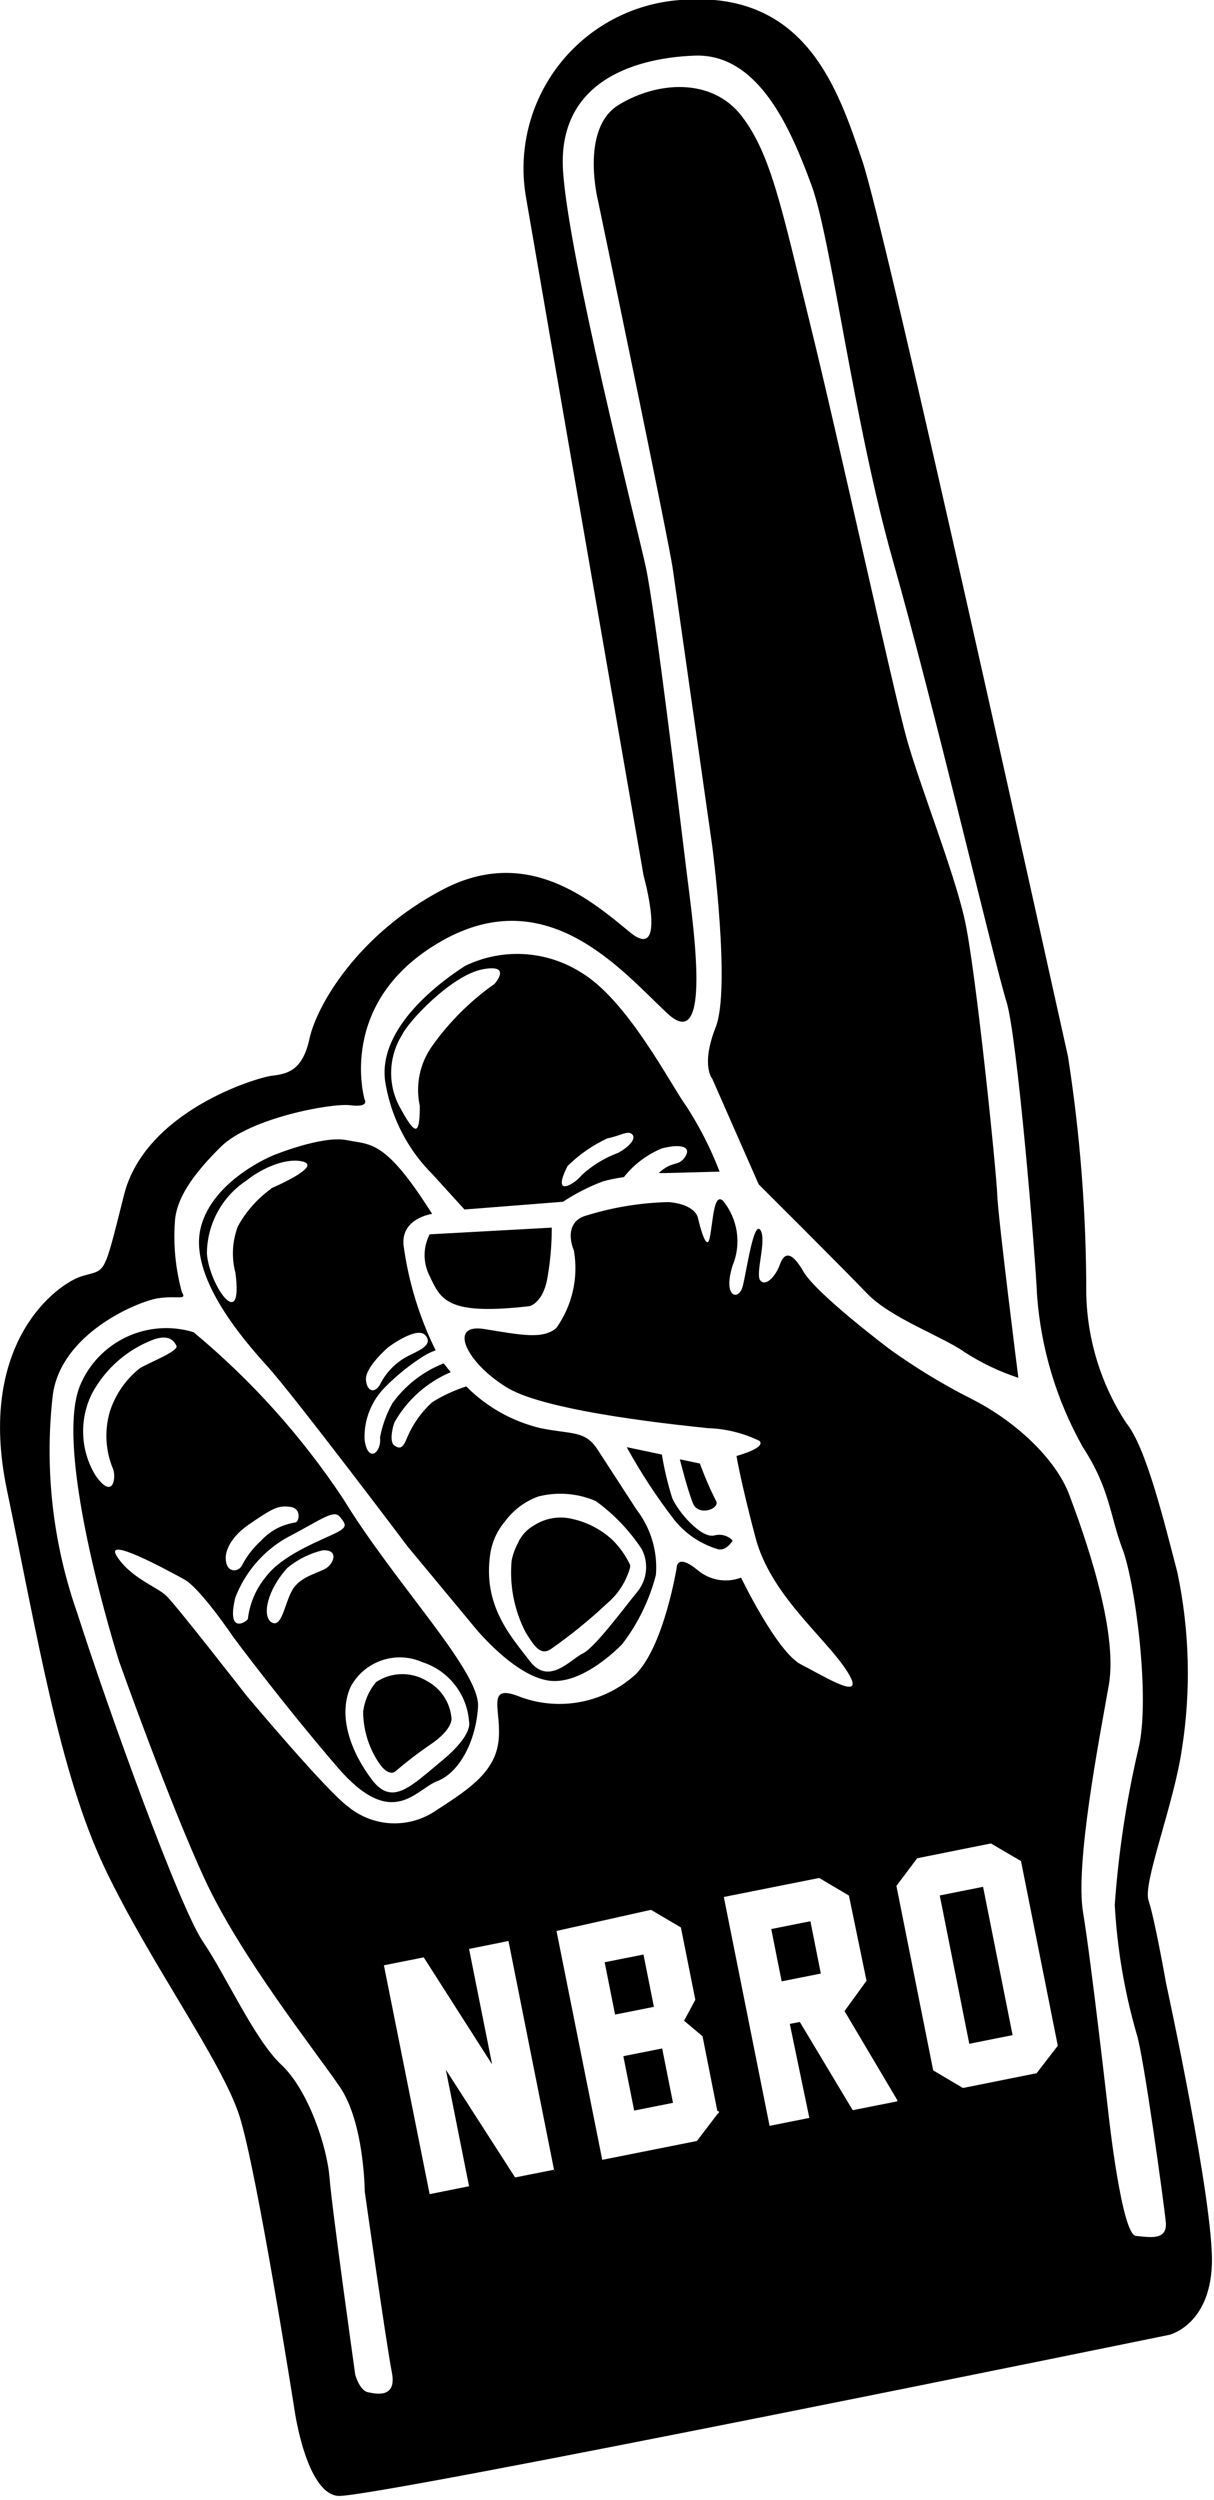 <?xml version="1.0" encoding="UTF-8"?>
<svg width="69px" height="142px" viewBox="0 0 69 142" version="1.1" xmlns="http://www.w3.org/2000/svg" xmlns:xlink="http://www.w3.org/1999/xlink">
    <!-- Generator: Sketch 42 (36781) - http://www.bohemiancoding.com/sketch -->
    <title>sticker_foamfinger_black</title>
    <desc>Created with Sketch.</desc>
    <defs></defs>
    <g id="Page-1" stroke="none" stroke-width="1" fill="none" fill-rule="evenodd">
        <g id="stickers-white" transform="translate(-385, -600)" fill-rule="nonzero" fill="#000000">
            <g id="sticker_foamfinger_black" transform="translate(385, 599)">
                <path d="M40.68,86.22 C40.34,85.541 40.039,84.843 39.78,84.13 L38.64,83.89 C38.64,83.89 39.06,85.58 39.38,86.38 C39.7,87.18 41,86.68 40.68,86.22 Z" id="Shape"></path>
                <path d="M40.82,89 C41.32,89.1 41.64,88.5 41.64,88.5 C41.366,88.217 40.958,88.109 40.58,88.22 C39.84,88.38 38.52,86.86 38.2,86.07 C37.949,85.268 37.755,84.449 37.62,83.62 L35.62,83.2 C36.419,84.651 37.328,86.039 38.34,87.35 C38.98,88.139 39.845,88.715 40.82,89 Z" id="Shape"></path>
                <rect id="Rectangle-path" transform="translate(55.483, 112.63) rotate(-11.26) translate(-55.483, -112.63) " x="54.228" y="108.335" width="2.51" height="8.59"></rect>
                <path d="M66.28,113.67 C66.28,113.67 65.62,109.94 65.28,108.95 C64.94,107.96 66.72,103.51 67.18,100.32 C67.7,96.998 67.611,93.61 66.92,90.32 C66.18,87.49 65.14,83.18 64,81.81 C62.574,79.623 61.791,77.08 61.74,74.47 C61.743,69.96 61.395,65.456 60.7,61 C60,57.92 50.36,14.07 49,10.1 C47.64,6.13 45.84,0.41 38.66,1 C35.952,1.194 33.453,2.526 31.783,4.667 C30.113,6.808 29.429,9.556 29.9,12.23 C30.58,16.23 36.58,50.74 36.58,50.74 C36.58,50.74 37.98,55.74 35.8,53.95 C33.62,52.16 30,49 25.18,51.52 C20.36,54.04 18,58.1 17.59,60 C17.18,61.9 16.25,62 15.41,62.11 C14.57,62.22 8.25,64.11 7.05,68.87 C5.85,73.63 6.05,73.06 4.65,73.49 C3.25,73.92 -1.35,77.26 0.39,85.61 C2.13,93.96 3.39,101.7 5.93,107.06 C8.47,112.42 12.61,118.06 13.61,121.19 C14.61,124.32 16.75,137.95 16.75,137.95 C16.75,137.95 17.41,142.61 19.21,142.77 C21.01,142.93 66.46,133.62 66.46,133.62 C66.46,133.62 68.76,133.08 68.88,129.62 C69,126.16 66.28,113.67 66.28,113.67 Z M31.5,124.24 L29.33,124.67 C29.312,124.683 29.288,124.683 29.27,124.67 L25.34,118.56 L26.66,125.18 L26.66,125.18 L24.42,125.63 L24.42,125.63 L21.82,112.63 L21.82,112.63 L24.03,112.19 C24.049,112.179 24.071,112.179 24.09,112.19 L27.97,118.26 L26.66,111.7 L26.66,111.7 L28.9,111.25 L28.9,111.25 L31.49,124.25 L31.49,124.25 C31.503,124.261 31.51,124.278 31.51,124.295 C31.51,124.312 31.503,124.329 31.49,124.34 L31.5,124.24 Z M40.8,121.05 L39.61,122.61 L39.61,122.61 L34.23,123.68 L34.23,123.68 L34.23,123.68 L31.63,110.68 L31.63,110.68 L37,109.48 L37,109.48 L38.7,110.48 L39.52,114.59 L38.88,115.78 L39.93,116.66 L39.93,116.66 L40.77,120.9 C40.797,120.895 40.824,120.904 40.842,120.925 C40.86,120.945 40.866,120.974 40.857,121 C40.849,121.025 40.827,121.045 40.8,121.05 L40.8,121.05 Z M50.94,120.37 L48.52,120.85 C48.501,120.861 48.479,120.861 48.46,120.85 L45.46,115.85 L44.89,115.96 L46,121.3 L46,121.3 L43.74,121.75 L43.74,121.75 L41.14,108.75 L41.14,108.75 L46.56,107.67 L46.56,107.67 L48.25,108.67 L49.25,113.51 L48,115.23 L51,120.29 C51.009,120.305 51.009,120.325 51,120.34 C50.99,120.358 50.971,120.369 50.95,120.37 L50.94,120.37 Z M60.12,117.2 L58.92,118.76 L58.92,118.76 L54.73,119.6 L54.73,119.6 L53.04,118.6 L50.95,108.12 L52.13,106.55 L52.13,106.55 L56.32,105.71 L56.32,105.71 L58.03,106.71 L60.12,117.19 C60.124,117.193 60.127,117.196 60.13,117.2 L60.12,117.2 Z M64.56,128 C63.76,127.94 63.02,121.22 63.02,121.22 C63.02,121.22 62.02,112.39 61.56,109.64 C61.1,106.89 62.46,99.89 63.02,96.72 C63.58,93.55 61.56,88 60.78,85.92 C60,83.84 57.68,81.69 55.18,80.44 C53.57,79.623 52.026,78.684 50.56,77.63 C50.56,77.63 46.4,74.5 45.66,73.22 C44.92,71.94 44.54,72.22 44.32,72.84 C44.1,73.46 43.54,74.1 43.22,73.74 C42.9,73.38 43.6,71.45 43.22,70.87 C42.84,70.29 42.44,73.16 42.22,74.04 C42,74.92 41.06,74.72 41.64,72.88 C42.151,71.641 41.935,70.222 41.08,69.19 C40.56,68.77 40.54,70.31 40.34,71.3 C40.14,72.29 39.66,70.14 39.66,70.14 C39.66,70.14 39.5,69.4 38,69.28 C36.419,69.315 34.85,69.571 33.34,70.04 C32.48,70.26 32.22,71.04 32.62,72.04 C32.886,73.578 32.526,75.159 31.62,76.43 C30.86,77.09 29.62,76.83 27.52,76.49 C25.42,76.15 26.52,78.44 28.86,79.84 C31.2,81.24 39.14,82 40.24,82.12 C41.253,82.153 42.248,82.399 43.16,82.84 C43.58,83.24 41.86,83.7 41.86,83.7 C41.86,83.7 42.08,85.08 42.94,88.34 C43.8,91.6 46.88,93.98 48.12,95.89 C49.36,97.8 46.92,96.25 45.54,95.55 C44.16,94.85 42.12,90.61 42.12,90.61 C41.285,90.927 40.343,90.766 39.66,90.19 C38.44,89.19 38.46,90.05 38.46,90.05 C38.46,90.05 37.74,94.51 36.12,96.11 C34.349,97.723 31.828,98.217 29.58,97.39 C27.5,96.55 28.58,98.21 28.32,100 C28.06,101.79 26.42,102.77 24.64,103.93 C23.13,104.881 21.181,104.76 19.8,103.63 C18.57,102.75 14,97.3 14,97.3 C14,97.3 10,92.16 9.45,91.64 C8.9,91.12 7.45,90.64 6.65,89.41 C5.85,88.18 9.55,90.21 10.47,90.71 C11.39,91.21 13.27,94 13.27,94 C13.27,94 16.07,97.77 19.19,101.39 C22.31,105.01 23.63,102.63 24.85,102.17 C26.07,101.71 27.05,99.96 27.17,97.94 C27.29,95.92 22.48,91 19.51,86.14 C17.151,82.585 14.284,79.394 11,76.67 C8.382,75.87 5.585,77.19 4.54,79.72 C3,83.55 6.77,95.37 6.77,95.37 C6.77,95.37 9.61,103.37 11.65,107.77 C13.69,112.17 17.91,117.48 19.31,119.53 C20.71,121.58 20.73,125.47 20.73,125.47 C20.73,125.47 21.97,134.24 22.27,135.74 C22.57,137.24 21.39,136.98 20.91,136.88 C20.43,136.78 20.19,135.88 20.19,135.88 C20.19,135.88 18.87,126.49 18.73,124.7 C18.59,122.91 17.51,119.7 15.99,118.28 C14.47,116.86 12.85,113.22 11.53,111.28 C10.21,109.34 6.19,98.24 4.39,92.62 C2.996,88.652 2.521,84.419 3,80.24 C3.48,76.69 7.9,74.9 9,74.74 C10.1,74.58 10.64,74.88 10.34,74.4 C9.981,73.099 9.846,71.746 9.94,70.4 C10.02,69.08 10.94,67.73 12.56,66.13 C14.18,64.53 18.8,63.64 19.92,63.78 C21.04,63.92 20.72,63.44 20.72,63.44 C20.72,63.44 19.08,57.86 25.12,54.44 C31.16,51.02 35.38,56.19 37.94,58.57 C40.5,60.95 39.4,53.57 39.02,50.48 C38.64,47.39 37.22,35.55 36.7,33.18 C36.18,30.81 32.3,15.56 32,10.68 C31.7,5.8 35.78,4.3 39.48,4.16 C43.18,4.02 45,8.49 46.12,11.51 C47.24,14.53 48.52,25 50.76,32.88 C53,40.76 56.58,55.94 57.2,57.88 C57.82,59.82 58.86,72.47 58.94,74.54 C59.159,77.58 60.047,80.533 61.54,83.19 C63.1,85.58 63.08,87.1 63.8,88.99 C64.52,90.88 65.4,97.52 64.7,100.35 C64.019,103.26 63.571,106.219 63.36,109.2 C63.495,111.679 63.911,114.135 64.6,116.52 C64.98,117.62 66.16,126.17 66.26,127.22 C66.36,128.27 65.36,128.08 64.56,128 Z M6.43,84.45 C6.61,84.93 6.43,86.24 5.43,84.81 C4.566,83.394 4.491,81.634 5.23,80.15 C5.961,78.792 7.142,77.731 8.57,77.15 C9.57,76.73 9.89,77.15 10.03,77.45 C10.17,77.75 8.35,78.45 7.93,78.73 C7.145,79.359 6.561,80.203 6.25,81.16 C5.927,82.244 5.99,83.407 6.43,84.45 L6.43,84.45 Z M18.95,88.14 C18.13,88.54 16.01,89.34 15.09,90.59 C14.541,91.263 14.194,92.078 14.09,92.94 C14.09,93.08 12.85,93.94 13.37,91.76 C13.912,90.332 14.929,89.135 16.25,88.37 C18.35,87.27 18.97,86.72 19.33,87.17 C19.69,87.62 19.77,87.76 18.95,88.14 Z M18.55,90.07 C18.05,90.37 17.21,90.51 16.71,91.17 C16.21,91.83 16.07,93.46 15.47,93.17 C14.87,92.88 15.15,91.36 16.33,90.06 C16.913,89.58 17.596,89.238 18.33,89.06 C19.25,89 19,89.77 18.55,90.07 L18.55,90.07 Z M16.77,87.48 C16.423,87.537 16.086,87.645 15.77,87.8 C15.416,87.982 15.098,88.226 14.83,88.52 C14.39,88.919 14.024,89.393 13.75,89.92 C13.57,90.3 12.83,90.4 12.83,89.48 C12.83,89.48 12.77,88.54 14.15,87.59 C15.53,86.64 15.81,86.51 16.49,86.59 C17.17,86.67 17,87.48 16.77,87.48 Z M19.93,96.81 C20.713,95.353 22.486,94.743 24,95.41 C25.497,95.889 26.551,97.232 26.66,98.8 C26.66,98.8 26.92,99.52 25.14,100.99 C23.36,102.46 22.3,103.62 21.14,102.09 C19.98,100.56 19.17,98.5 19.93,96.81 Z" id="Shape"></path>
                <rect id="Rectangle-path" transform="translate(45.244, 111.835) rotate(-11.26) translate(-45.244, -111.835) " x="44.109" y="110.32" width="2.27" height="3.03"></rect>
                <rect id="Rectangle-path" transform="translate(35.766, 113.724) rotate(-11.27) translate(-35.766, -113.724) " x="34.641" y="112.209" width="2.25" height="3.03"></rect>
                <path d="M54.82,53.19 C54.18,50.38 52.3,45.68 51.54,42.98 C50.78,40.28 47.64,25.86 46.04,19.38 C44.44,12.9 43.84,9.79 42.16,7.6 C40.48,5.41 37.38,5.6 35.16,6.96 C32.94,8.32 34,12.45 34,12.45 C34,12.45 38,31.64 38.24,33.32 C38.48,35 40.48,49.05 40.48,49.05 C40.48,49.05 41.54,57.16 40.68,59.34 C39.82,61.52 40.48,62.27 40.48,62.27 L43.12,68.27 C43.12,68.27 47.94,73.07 49.28,74.47 C50.62,75.87 53.58,76.92 54.82,77.8 C55.773,78.417 56.801,78.908 57.88,79.26 C57.88,79.26 56.72,70.11 56.68,68.86 C56.64,67.61 55.46,56 54.82,53.19 Z" id="Shape"></path>
                <rect id="Rectangle-path" transform="translate(36.84, 119.118) rotate(-11.27) translate(-36.84, -119.118) " x="35.715" y="117.543" width="2.25" height="3.15"></rect>
                <path d="M33,56.22 C31.021,54.98 28.543,54.844 26.44,55.86 C25.38,56.54 21.22,59.37 21.94,62.7 C22.295,64.595 23.215,66.338 24.58,67.7 L26.4,69.7 L29.2,69.48 L32,69.26 C32.714,68.788 33.478,68.399 34.28,68.1 C34.668,67.995 35.062,67.914 35.46,67.86 C36.028,67.141 36.772,66.579 37.62,66.23 C38.7,65.95 39.32,66.13 38.94,66.71 C38.56,67.29 38.24,66.89 37.44,67.63 L37.84,67.63 L40.9,67.55 C40.399,66.243 39.762,64.993 39,63.82 C38.12,62.62 35.66,57.78 33,56.22 Z M28.06,56.92 C26.714,57.874 25.538,59.047 24.58,60.39 C23.863,61.379 23.601,62.626 23.86,63.82 C23.86,65.61 23.58,65.45 22.72,63.88 C22.022,62.585 22.076,61.015 22.86,59.77 C23.2,59.03 25.66,56.4 27.42,56.06 C29.18,55.72 28.08,56.92 28.08,56.92 L28.06,56.92 Z M35.06,66.51 C34.321,66.793 33.642,67.214 33.06,67.75 C32.7,68.23 31.3,69.11 32.26,67.23 C32.917,66.58 33.682,66.049 34.52,65.66 C35.26,65.52 35.7,65.18 35.94,65.44 C36.18,65.7 35.7,66.19 35.08,66.51 L35.06,66.51 Z" id="Shape"></path>
                <path d="M24.42,71.11 C24.036,71.853 24.036,72.737 24.42,73.48 C25.06,74.84 25.42,75.73 30.1,75.19 C30.1,75.19 30.84,75.03 31.1,73.66 C31.276,72.693 31.363,71.713 31.36,70.73 L24.42,71.11 Z" id="Shape"></path>
                <path d="M31.28,94.69 C32.415,93.899 33.491,93.027 34.5,92.08 C35.121,91.556 35.573,90.86 35.8,90.08 C35.82,90.008 35.82,89.932 35.8,89.86 C35.55,89.339 35.212,88.865 34.8,88.46 C34.164,87.875 33.384,87.467 32.54,87.28 C31.795,87.094 31.006,87.224 30.36,87.64 C29.952,87.863 29.629,88.215 29.44,88.64 C29.272,88.954 29.151,89.291 29.08,89.64 C28.951,91.037 29.221,92.441 29.86,93.69 C30.44,94.65 30.76,95 31.28,94.69 Z" id="Shape"></path>
                <path d="M23.16,82.61 C22.9,83.29 22.72,83.31 22.42,83.11 C22.12,82.91 22.3,82.11 22.42,81.79 C23.142,80.512 24.268,79.51 25.62,78.94 C25.48,78.78 25.36,78.62 25.22,78.44 C24.048,78.899 23.034,79.687 22.3,80.71 C21.965,81.312 21.729,81.963 21.6,82.64 C21.7,83.52 20.9,84.15 20.72,82.76 C20.68,81.636 21.116,80.547 21.92,79.76 C22.584,79.091 23.322,78.501 24.12,78 C24.323,77.879 24.537,77.779 24.76,77.7 C23.838,75.831 23.223,73.825 22.94,71.76 C22.76,70.19 24.56,69.95 24.56,69.95 C21.88,65.7 21.08,66.04 19.7,65.76 C18.32,65.48 15.54,66.62 15.54,66.62 C15.54,66.62 12.09,68 11.41,70.73 C10.73,73.46 13.69,76.95 15.19,78.6 C16.69,80.25 23.19,88.87 23.19,88.87 L27,93.46 C27,93.46 29.2,96.17 31.18,96.46 C33.16,96.75 35.38,94.37 35.38,94.37 C36.266,93.205 36.912,91.876 37.28,90.46 C37.388,89.13 36.996,87.807 36.18,86.75 L33.94,83.3 C33.24,82.24 32.48,82.48 30.72,82.12 C29.12,81.739 27.658,80.918 26.5,79.75 C25.819,79.969 25.167,80.271 24.56,80.65 C23.96,81.197 23.483,81.865 23.16,82.61 L23.16,82.61 Z M22.06,77.53 C22.06,77.53 23.7,76.29 24.18,76.85 C24.66,77.41 23.76,77.73 23.18,78.03 C22.523,78.372 21.986,78.906 21.64,79.56 C21.36,80.16 20.86,80.1 20.8,79.38 C20.74,78.66 22.06,77.53 22.06,77.53 Z M15.4,68.53 C14.621,69.089 13.978,69.817 13.52,70.66 C13.199,71.5 13.15,72.42 13.38,73.29 C13.84,76.76 11.9,74.03 11.76,72.21 C11.766,70.539 12.607,68.982 14,68.06 C15,67.26 16.42,66.72 17.28,67 C18.14,67.28 15.87,68.3 15.41,68.5 L15.4,68.53 Z M27.86,89.29 C27.959,88.6 28.25,87.952 28.7,87.42 C29.179,86.769 29.84,86.275 30.6,86 C31.686,85.726 32.832,85.817 33.86,86.26 C34.893,87.006 35.78,87.935 36.48,89 C36.872,89.766 36.786,90.689 36.26,91.37 C35.44,92.37 33.8,94.6 33.12,94.92 C32.44,95.24 31.2,96.77 30.12,95.36 C29.04,93.95 27.44,92.22 27.86,89.29 Z" id="Shape"></path>
                <path d="M22.48,101.61 C23.117,101.063 23.785,100.552 24.48,100.08 C25.8,99.18 25.66,98.57 25.66,98.57 C25.573,97.683 25.047,96.898 24.26,96.48 C23.369,95.941 22.248,95.964 21.38,96.54 C20.974,97.019 20.717,97.607 20.64,98.23 C20.647,99.243 20.946,100.232 21.5,101.08 C22.1,102 22.48,101.61 22.48,101.61 Z" id="Shape"></path>
            </g>
        </g>
    </g>
</svg>